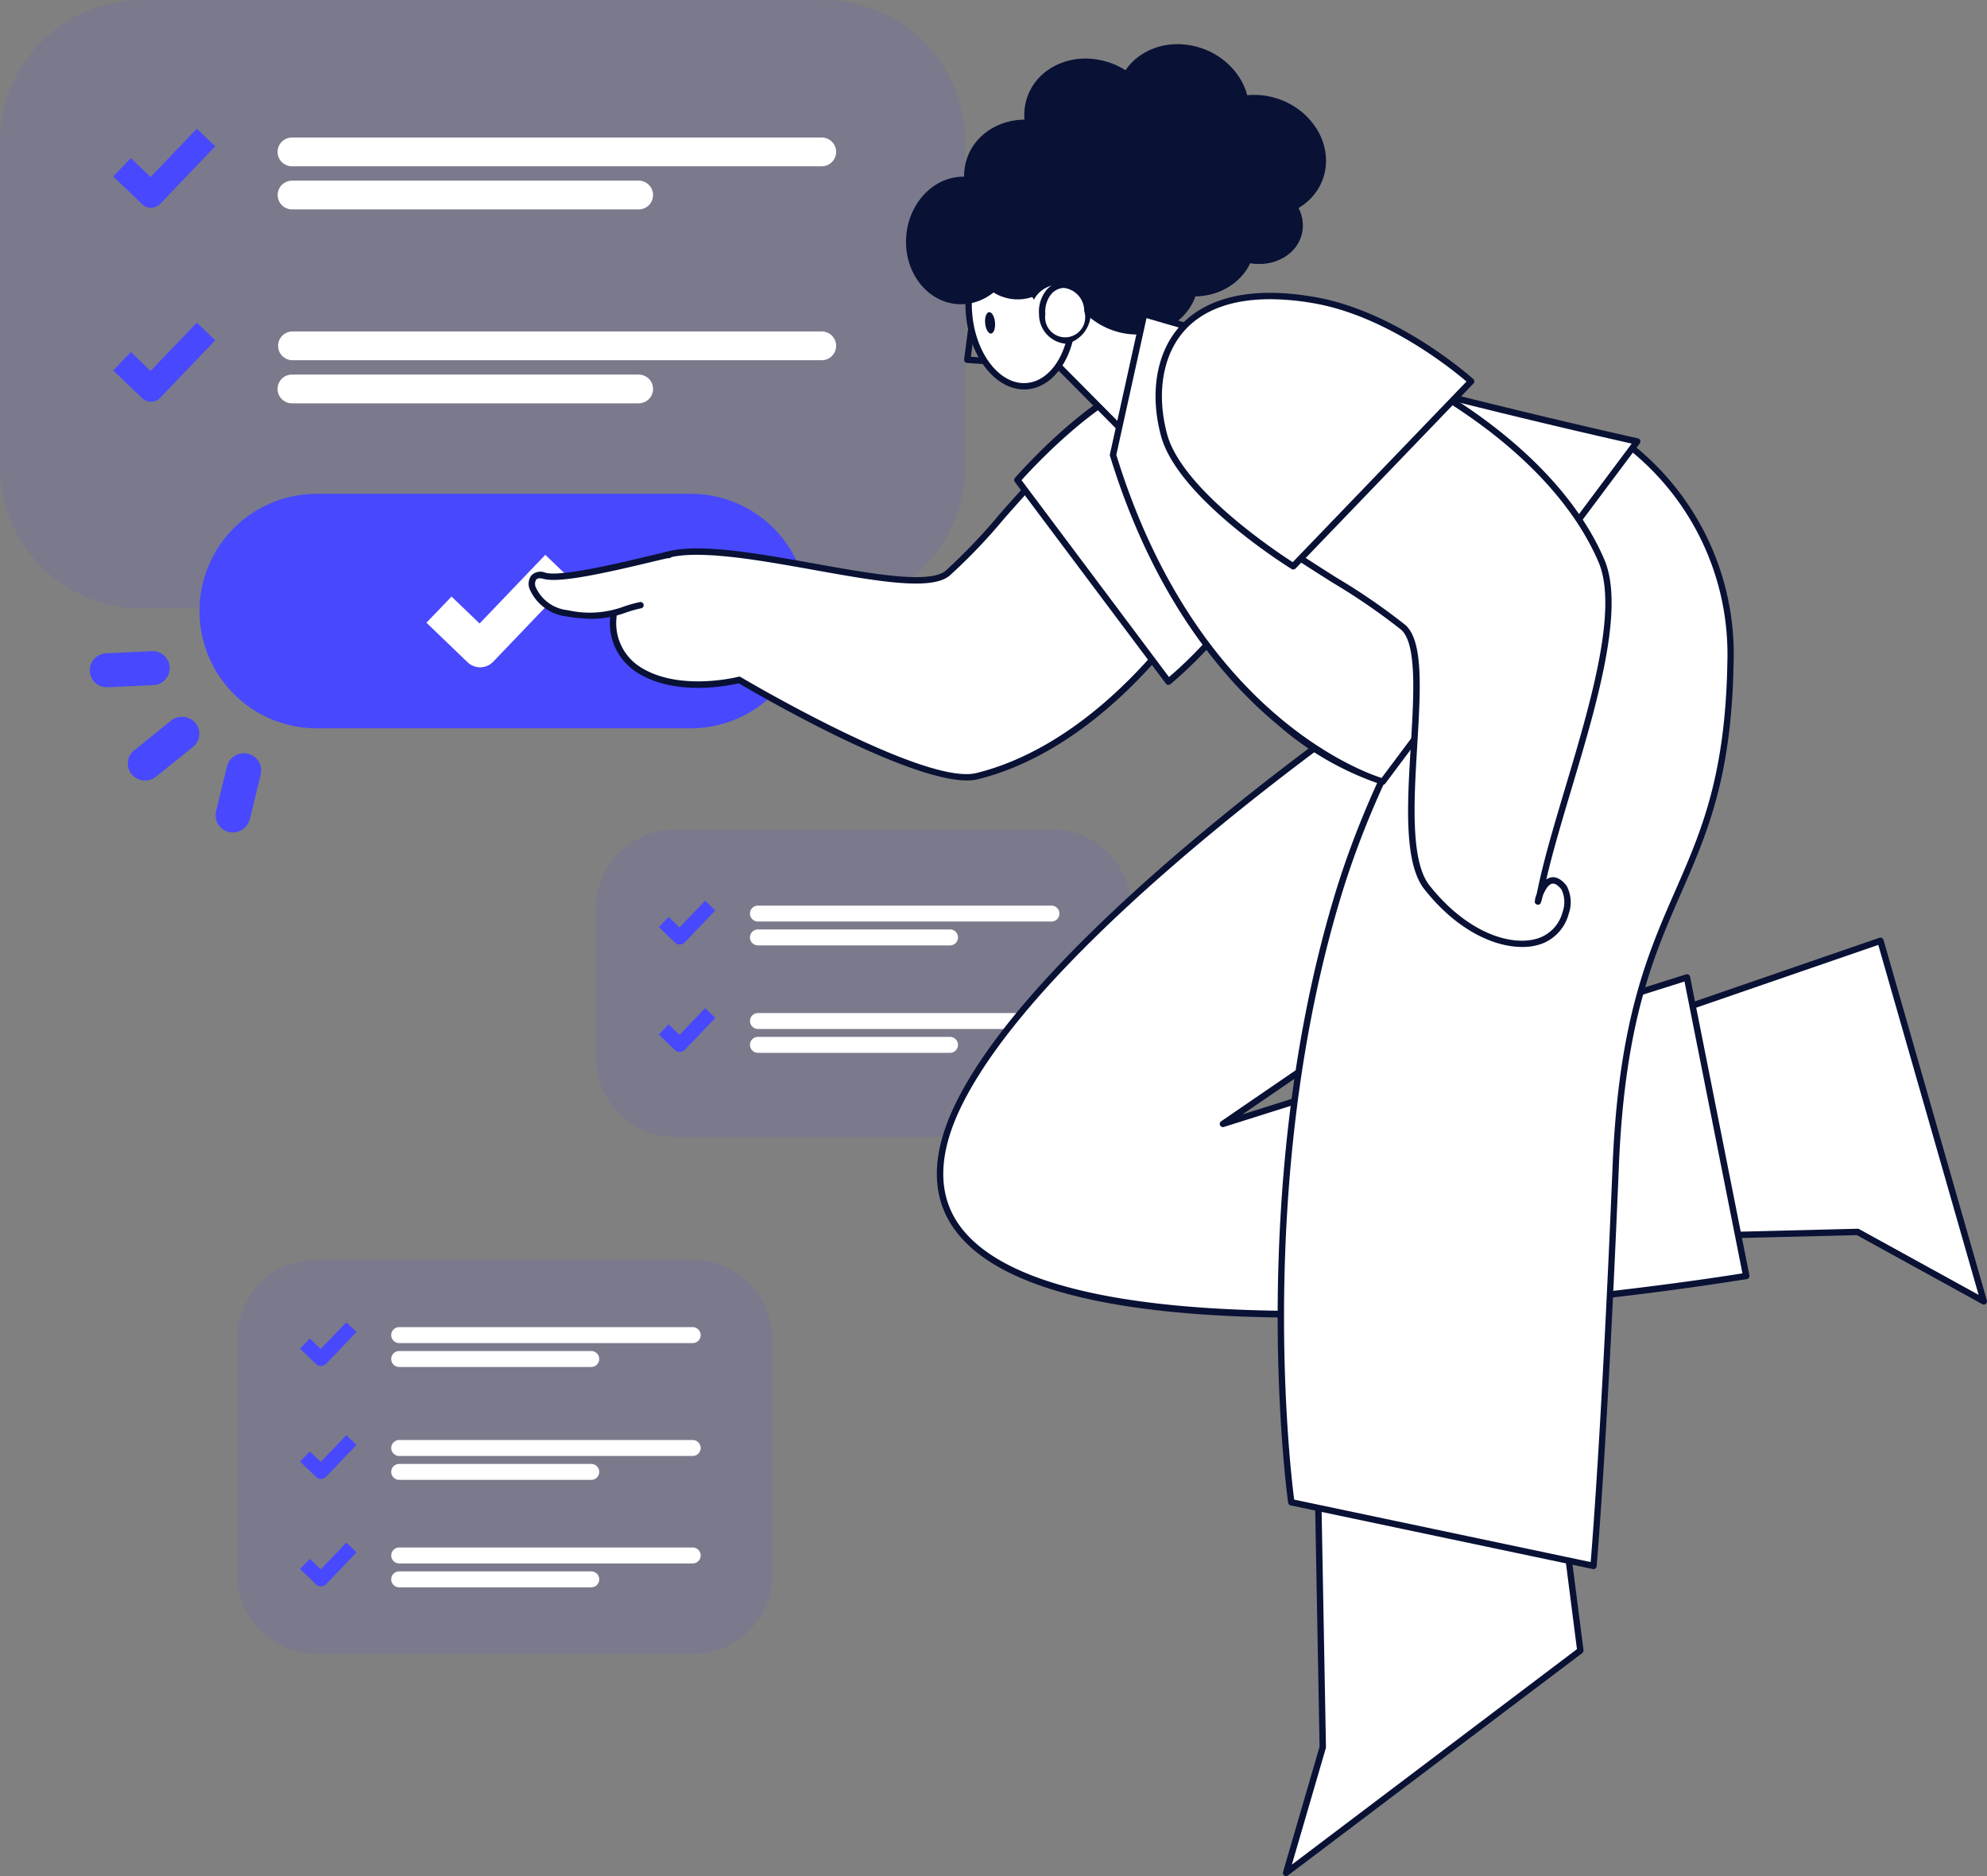 <svg xmlns="http://www.w3.org/2000/svg" width="183.217" height="172.971" viewBox="0 0 183.217 172.971"><rect x="0" y="0" width="183.217" height="172.971" fill="#808080" stroke="none"/><g transform="translate(-534 -1017)"><g transform="translate(2001.797 -5225.563)"><g opacity="0.1"><path d="M-1378.778,6255.663a13.109,13.109,0,0,0-13.1-13.1H-1454.7a13.111,13.111,0,0,0-13.1,13.1v29.9a13.11,13.11,0,0,0,13.1,13.1h62.817a13.109,13.109,0,0,0,13.1-13.1v-29.9Z" fill="#4848ff" fill-rule="evenodd"/></g><path d="M-1453.876,6261.718a1.177,1.177,0,0,1-.814-.328l-2.667-2.562,1.628-1.694,1.817,1.747,4.259-4.45,1.7,1.625-5.072,5.3a1.177,1.177,0,0,1-.824.362Z" fill="#4848ff"/><path d="M-1390.7,6256.567a1.326,1.326,0,0,0-1.325-1.324h-48.84a1.325,1.325,0,0,0-1.336,1.314,1.325,1.325,0,0,0,1.314,1.336h48.862a1.325,1.325,0,0,0,1.325-1.325Z" fill="#fff" fill-rule="evenodd"/><path d="M-1407.581,6260.543a1.326,1.326,0,0,0-1.325-1.325h-31.961a1.326,1.326,0,0,0-1.325,1.326,1.325,1.325,0,0,0,1.325,1.325h31.961A1.326,1.326,0,0,0-1407.581,6260.543Z" fill="#fff" fill-rule="evenodd"/><path d="M-1453.876,6279.6a1.172,1.172,0,0,1-.814-.327l-2.667-2.562,1.628-1.694,1.817,1.747,4.259-4.45,1.7,1.625-5.072,5.3a1.174,1.174,0,0,1-.824.363Z" fill="#4848ff"/><path d="M-1390.7,6274.447a1.326,1.326,0,0,0-1.325-1.326h-48.84a1.327,1.327,0,0,0-1.287,1.364,1.326,1.326,0,0,0,1.287,1.287h48.84A1.325,1.325,0,0,0-1390.7,6274.447Z" fill="#fff" fill-rule="evenodd"/><path d="M-1407.581,6278.421a1.326,1.326,0,0,0-1.325-1.324h-31.961a1.325,1.325,0,0,0-1.336,1.314,1.325,1.325,0,0,0,1.314,1.336h31.983a1.325,1.325,0,0,0,1.325-1.325Z" fill="#fff" fill-rule="evenodd"/><g opacity="0.1"><path d="M-1363.5,6326.284a7.265,7.265,0,0,0-7.26-7.261h-34.809a7.266,7.266,0,0,0-7.261,7.261v13.843a7.266,7.266,0,0,0,7.261,7.261h34.809a7.265,7.265,0,0,0,7.26-7.261Z" fill="#4848ff" fill-rule="evenodd"/></g><path d="M-1405.117,6329.639a.65.65,0,0,1-.451-.182l-1.477-1.42.9-.939,1.007.968,2.359-2.466.941.9-2.811,2.937a.65.65,0,0,1-.457.2Z" fill="#4848ff"/><path d="M-1370.111,6326.788a.734.734,0,0,0-.735-.734h-27.064a.734.734,0,0,0-.734.735.735.735,0,0,0,.734.734h27.064a.733.733,0,0,0,.735-.733h0Z" fill="#fff" fill-rule="evenodd"/><path d="M-1379.462,6328.988a.736.736,0,0,0-.736-.734h-17.711a.735.735,0,0,0-.734.735.735.735,0,0,0,.734.734h17.711a.736.736,0,0,0,.736-.735Z" fill="#fff" fill-rule="evenodd"/><path d="M-1405.117,6339.546a.655.655,0,0,1-.451-.181l-1.477-1.42.9-.939,1.007.968,2.359-2.466.941.9-2.811,2.938a.648.648,0,0,1-.457.2Z" fill="#4848ff"/><path d="M-1370.111,6336.693a.735.735,0,0,0-.735-.735h-27.064a.735.735,0,0,0-.73.74.735.735,0,0,0,.73.73h27.064a.735.735,0,0,0,.735-.735Z" fill="#fff" fill-rule="evenodd"/><path d="M-1379.462,6338.893a.736.736,0,0,0-.736-.734h-17.711a.734.734,0,0,0-.734.735.734.734,0,0,0,.734.734h17.711a.736.736,0,0,0,.736-.735Z" fill="#fff" fill-rule="evenodd"/><g opacity="0.1"><path d="M-1396.582,6365.961a7.264,7.264,0,0,0-7.261-7.261h-34.809a7.265,7.265,0,0,0-7.261,7.261v21.808a7.265,7.265,0,0,0,7.261,7.261h34.809a7.264,7.264,0,0,0,7.261-7.261Z" fill="#4848ff" fill-rule="evenodd"/></g><path d="M-1438.2,6378.914a.65.65,0,0,1-.451-.182l-1.477-1.42.9-.939,1.007.968,2.359-2.466.94.9-2.811,2.937a.648.648,0,0,1-.457.2Z" fill="#4848ff"/><path d="M-1403.19,6376.06a.735.735,0,0,0-.735-.734h-27.063a.734.734,0,0,0-.734.734.734.734,0,0,0,.734.734h27.063a.734.734,0,0,0,.735-.734Z" fill="#fff" fill-rule="evenodd"/><path d="M-1412.543,6378.263a.735.735,0,0,0-.734-.734h-17.712a.734.734,0,0,0-.734.735.734.734,0,0,0,.734.734h17.711a.735.735,0,0,0,.735-.735Z" fill="#fff" fill-rule="evenodd"/><path d="M-1438.2,6368.506a.652.652,0,0,1-.451-.182l-1.477-1.42.9-.939,1.007.968,2.359-2.466.94.9-2.811,2.937a.648.648,0,0,1-.457.2Z" fill="#4848ff"/><path d="M-1403.19,6365.652a.737.737,0,0,0-.735-.734h-27.063a.734.734,0,0,0-.734.735.734.734,0,0,0,.734.734h27.063a.734.734,0,0,0,.735-.734Z" fill="#fff" fill-rule="evenodd"/><path d="M-1412.543,6367.855a.735.735,0,0,0-.734-.734h-17.712a.734.734,0,0,0-.734.735.734.734,0,0,0,.734.734h17.711a.735.735,0,0,0,.735-.735Z" fill="#fff" fill-rule="evenodd"/><path d="M-1438.2,6388.821a.65.65,0,0,1-.451-.182l-1.477-1.42.9-.939,1.007.968,2.359-2.466.94.9-2.811,2.937a.648.648,0,0,1-.457.2Z" fill="#4848ff"/><path d="M-1403.19,6385.967a.735.735,0,0,0-.735-.734h-27.063a.734.734,0,0,0-.734.735.734.734,0,0,0,.734.734h27.063a.734.734,0,0,0,.735-.734Z" fill="#fff" fill-rule="evenodd"/><path d="M-1412.543,6388.17a.735.735,0,0,0-.735-.734h-17.711a.734.734,0,0,0-.734.735.734.734,0,0,0,.734.734h17.711a.735.735,0,0,0,.735-.735Z" fill="#fff" fill-rule="evenodd"/><path d="M-1393.3,6298.9a10.814,10.814,0,0,0-10.809-10.81h-34.487A10.809,10.809,0,0,0-1449.4,6298.9a10.809,10.809,0,0,0,10.809,10.81h34.487A10.813,10.813,0,0,0-1393.3,6298.9Z" fill="#4848ff" fill-rule="evenodd"/><path d="M-1423.526,6304.084a1.675,1.675,0,0,1-1.158-.466l-3.793-3.645,2.316-2.41,2.586,2.484,6.058-6.331,2.414,2.311-7.215,7.541a1.667,1.667,0,0,1-1.172.515Z" fill="#fff"/><path d="M-1449.778,6309.221a1.545,1.545,0,0,1-.192,2.178l-.027.022-3.416,2.749a1.609,1.609,0,0,1-2.236-.222,1.544,1.544,0,0,1,.189-2.175l.03-.025,3.414-2.75A1.611,1.611,0,0,1-1449.778,6309.221Z" fill="#4848ff" fill-rule="evenodd"/><path d="M-1444.933,6312.053a1.584,1.584,0,0,1,1.179,1.9l0,.014-1.006,4.115a1.612,1.612,0,0,1-1.933,1.185,1.581,1.581,0,0,1-1.18-1.9l0-.018,1.005-4.115a1.616,1.616,0,0,1,1.934-1.186Z" fill="#4848ff" fill-rule="evenodd"/><path d="M-1459.512,6304.434a1.568,1.568,0,0,1,1.491-1.64h0l4.2-.195a1.569,1.569,0,0,1,1.666,1.466,1.57,1.57,0,0,1-1.467,1.666l-.049,0-4.2.194a1.571,1.571,0,0,1-1.642-1.494Z" fill="#4848ff" fill-rule="evenodd"/><path d="M-1325.272,6369.809l3.192,24.929-27.131,20.5,3.382-11.6-.724-39.352,21.281,5.517Z" fill="#fff" fill-rule="evenodd"/><path d="M-1349.209,6415.534a.3.3,0,0,1-.294-.3.268.268,0,0,1,.012-.08l3.369-11.553-.723-39.308a.291.291,0,0,1,.287-.3.275.275,0,0,1,.08.009l21.281,5.517a.294.294,0,0,1,.217.247l3.193,24.929a.3.3,0,0,1-.114.271l-27.131,20.5A.3.3,0,0,1-1349.209,6415.534Zm2.959-50.861.717,38.965a.29.29,0,0,1-.011.088l-3.134,10.745,26.288-19.865-3.146-24.563Z" fill="#091135"/><path d="M-1315.9,6336.707l21.493-7.408,9.531,33.241-11.633-6.4-17.935.447-1.457-19.879Z" fill="#fff" fill-rule="evenodd"/><path d="M-1284.875,6362.834a.288.288,0,0,1-.143-.037l-11.562-6.363-17.856.444a.281.281,0,0,1-.3-.261v-.011l-1.457-19.878a.294.294,0,0,1,.2-.3l21.493-7.408a.293.293,0,0,1,.373.184l.005.016,9.531,33.241a.294.294,0,0,1-.2.364.33.33,0,0,1-.081.011Zm-11.633-6.989a.306.306,0,0,1,.141.037l11.014,6.061-9.251-32.266-20.987,7.233,1.419,19.374,17.655-.439Z" fill="#091135"/><path d="M-1319.1,6321.587l-35.937,24.594,42.784-13.507,5.468,27.526s-87.553,14.694-72.625-15.79c8.125-16.594,40.417-38.338,40.417-38.338l19.892,15.515Z" fill="#fff" fill-rule="evenodd"/><path d="M-1347.769,6364.04c-17.23,0-27.955-2.689-31.93-8.02-2.292-3.073-2.283-7.022.025-11.738,8.066-16.474,40.194-38.234,40.518-38.452a.3.3,0,0,1,.345.012l19.893,15.515a.294.294,0,0,1,.05.413.292.292,0,0,1-.065.061l-34.3,23.475,40.9-12.911a.294.294,0,0,1,.367.191c0,.011.006.022.009.032l5.468,27.526a.3.3,0,0,1-.046.224.292.292,0,0,1-.193.123,304.308,304.308,0,0,1-32.26,3.343Q-1343.63,6364.04-1347.769,6364.04Zm8.764-57.6c-2.583,1.764-32.452,22.4-40.141,38.1-2.2,4.5-2.233,8.246-.083,11.129,10.352,13.88,67.427,5.042,72.1,4.291l-5.344-26.906-42.472,13.408a.294.294,0,0,1-.367-.194.293.293,0,0,1,.114-.329l35.6-24.366Z" fill="#091135"/><path d="M-1361.16,6277.355c6.689-1.833,12.59,6.811,5.816,17.68s-14.76,17.2-22.345,19.081c-4.95,1.231-21.945-8.875-21.945-8.875s-5.622,1.468-9.351-.984c-3.114-2.047-3.5-7.224,1.782-10.172,4.937-2.755,23.5,4.024,26.775,1.33,2.509-2.065,5.876-6.49,9.986-10.664,3.27-3.322,5.9-6.466,9.282-7.4Z" fill="#fff" fill-rule="evenodd"/><path d="M-1378.639,6314.514c-5.721,0-19.572-8.088-21.041-8.956-.866.206-5.93,1.272-9.466-1.053a5.36,5.36,0,0,1-2.409-4.714c.085-2.343,1.619-4.515,4.209-5.96,2.624-1.463,8.737-.369,14.649.689,5.208.933,10.595,1.9,12.083.671a51.688,51.688,0,0,0,4.966-5.2c1.492-1.689,3.182-3.6,5-5.448.458-.466.9-.927,1.342-1.381,2.728-2.829,5.083-5.271,8.073-6.091h0a6.7,6.7,0,0,1,7.347,2.6c2.229,2.991,3.084,8.639-1.2,15.519-6.474,10.388-14.473,17.21-22.524,19.211A4.289,4.289,0,0,1-1378.639,6314.514Zm-21-9.563a.289.289,0,0,1,.15.041c.169.1,16.941,10.028,21.724,8.842,7.9-1.963,15.775-8.693,22.167-18.951,4.132-6.629,3.345-12.022,1.231-14.858a6.136,6.136,0,0,0-6.72-2.383h0c-2.834.777-5.138,3.166-7.806,5.932q-.656.682-1.344,1.386c-1.8,1.832-3.489,3.74-4.976,5.424a52.011,52.011,0,0,1-5.033,5.26c-1.7,1.4-6.73.5-12.56-.546-5.539-.992-11.816-2.116-14.259-.754-2.407,1.343-3.831,3.336-3.908,5.469a4.774,4.774,0,0,0,2.144,4.2c3.574,2.351,9.061.96,9.115.945a.316.316,0,0,1,.08-.011Z" fill="#091135"/><path d="M-1360.373,6277.184c6.9-.7,14.08,3.452,9.81,15.527-2.53,7.149-9.492,12.692-9.492,12.692l-13.928-18.592s7.882-9.046,13.612-9.627Z" fill="#fff" fill-rule="evenodd"/><path d="M-1360.057,6305.7h-.037a.292.292,0,0,1-.2-.115l-13.928-18.592a.3.3,0,0,1,.013-.368c.325-.374,8.026-9.141,13.8-9.727,4.024-.409,7.6.844,9.575,3.351,1.568,2,2.935,5.8.541,12.565-2.528,7.147-9.516,12.768-9.586,12.824A.285.285,0,0,1-1360.057,6305.7Zm-13.55-18.87,13.6,18.153c1.227-1.036,6.953-6.115,9.166-12.367,1.824-5.16,1.669-9.312-.449-12.007-1.845-2.348-5.23-3.519-9.053-3.129h0c-5.113.518-12.126,8.089-13.262,9.351Zm13.233-9.643" fill="#091135"/><path d="M-1406.109,6293.726c.177-.208-9.387,2.507-11.466,1.921s-1.387,2.872,2.1,3.458c3.8.641,4.741-.346,6.736-.748" fill="#fff" fill-rule="evenodd"/><path d="M-1413.235,6299.611a13.825,13.825,0,0,1-2.3-.214,4.226,4.226,0,0,1-3.409-2.49,1.288,1.288,0,0,1,.17-1.325,1.2,1.2,0,0,1,1.272-.216c1.42.4,6.908-.913,9.545-1.545,1.959-.47,1.961-.47,2.094-.253a.3.3,0,0,1-.029.351.3.3,0,0,1-.283.1c-.209.032-.908.2-1.644.376-4,.959-8.394,1.948-9.842,1.54-.322-.091-.565-.072-.687.056a.763.763,0,0,0-.037.734,3.631,3.631,0,0,0,2.949,2.095,9.07,9.07,0,0,0,5.153-.334,12.567,12.567,0,0,1,1.474-.412.294.294,0,0,1,.356.215.294.294,0,0,1-.216.356l-.024,0a12.1,12.1,0,0,0-1.409.4A9.1,9.1,0,0,1-1413.235,6299.611Z" fill="#091135"/><path d="M-1308.235,6303.652c-.365,21.674-9.507,20.469-10.577,46.386s-2.05,36.9-2.05,36.9l-27.867-5.87s-4.017-28.1,4.195-55.591c7.5-25.11,26.45-42.2,26.45-42.2a24.161,24.161,0,0,1,9.851,20.378Z" fill="#fff" fill-rule="evenodd"/><path d="M-1320.863,6387.227a.312.312,0,0,1-.06-.006l-27.868-5.869a.3.3,0,0,1-.23-.246c-.04-.281-3.931-28.479,4.2-55.717,7.438-24.9,26.344-42.162,26.535-42.333a.3.3,0,0,1,.354-.03,24.66,24.66,0,0,1,9.986,20.631l-.294-.005.294.005c-.177,10.574-2.437,15.742-4.829,21.214-2.556,5.847-5.2,11.893-5.749,25.18-1.06,25.626-2.041,36.8-2.051,36.909a.294.294,0,0,1-.293.268Zm-27.6-6.408,27.339,5.758c.168-2.018,1.062-13.362,2.021-36.551.554-13.4,3.22-19.5,5.8-25.391,2.368-5.416,4.6-10.531,4.781-20.989h0a24.156,24.156,0,0,0-9.529-20c-1.9,1.778-19.182,18.428-26.2,41.909-7.738,25.9-4.552,52.671-4.215,55.264Z" fill="#091135"/><path d="M-1367.815,6271.333l11.681,3.564-8.358,7.162-6.2-6.243,2.871-4.482Z" fill="#fff" fill-rule="evenodd"/><path d="M-1364.492,6282.353a.3.3,0,0,1-.208-.087l-6.194-6.244a.294.294,0,0,1-.039-.365l2.871-4.481a.3.3,0,0,1,.332-.123l11.682,3.564a.293.293,0,0,1,.19.37.289.289,0,0,1-.085.13l-8.359,7.161A.287.287,0,0,1-1364.492,6282.353Zm-5.82-6.578,5.836,5.884,7.745-6.636-10.958-3.344Z" fill="#091135"/><path d="M-1376.521,6276.172h-.021l-2.081-.148a.293.293,0,0,1-.273-.312l0-.019.473-3.669a.3.3,0,0,1,.33-.253.3.3,0,0,1,.232.176l1.607,3.818a.293.293,0,0,1-.157.385.277.277,0,0,1-.114.023Zm-1.75-.713,1.293.092-1-2.373Z" fill="#091135"/><path d="M-1374.247,6263.979c-2.634.211-4.515,3.561-4.2,7.474s2.707,6.92,5.34,6.708,4.515-3.561,4.2-7.475-2.707-6.919-5.341-6.708Z" fill="#fff" fill-rule="evenodd"/><path d="M-1373.367,6278.467c-2.678,0-5.058-3.055-5.375-6.989-.326-4.071,1.679-7.566,4.471-7.79h0a4.444,4.444,0,0,1,3.793,1.917,9.368,9.368,0,0,1,1.864,5.06c.326,4.072-1.679,7.568-4.47,7.792C-1373.179,6278.463-1373.274,6278.467-1373.367,6278.467Zm-.618-14.2a1.974,1.974,0,0,0-.239.01h0c-2.469.2-4.232,3.409-3.931,7.157s2.564,6.645,5.023,6.44,4.233-3.41,3.932-7.159a8.776,8.776,0,0,0-1.737-4.741,3.983,3.983,0,0,0-3.048-1.71Zm-.262-.283" fill="#091135"/><path d="M-1384.234,6264.32c-.26,3.236,1.836,6.048,4.678,6.277s5.359-2.214,5.619-5.452-1.837-6.05-4.679-6.277-5.359,2.214-5.619,5.452Z" fill="#091135" fill-rule="evenodd"/><path d="M-1376.958,6272.369c.05.544.292.968.543.946s.415-.484.365-1.029-.292-.968-.544-.946-.414.484-.364,1.028Z" fill="#091135" fill-rule="evenodd"/><path d="M-1368.723,6262.006c-2.212-.4-4.266.721-4.584,2.494s1.22,3.533,3.434,3.93,4.268-.721,4.585-2.494-1.221-3.535-3.436-3.93Z" fill="#091135" fill-rule="evenodd"/><path d="M-1371.905,6253.727c-3.346-.684-6.452,1.233-6.932,4.264s1.845,6.041,5.192,6.72,6.455-1.233,6.934-4.264-1.847-6.045-5.195-6.72Z" fill="#091135" fill-rule="evenodd"/><path d="M-1362.54,6262.285c-3.347-.684-6.452,1.232-6.933,4.264s1.845,6.041,5.192,6.72,6.455-1.233,6.934-4.265-1.846-6.044-5.195-6.719Z" fill="#091135" fill-rule="evenodd"/><path d="M-1364.3,6256.434c-3.347-.684-6.452,1.233-6.933,4.264s1.846,6.041,5.193,6.72,6.454-1.233,6.934-4.264-1.847-6.044-5.2-6.72Z" fill="#091135" fill-rule="evenodd"/><path d="M-1362.651,6250.056c-3.347-.684-6.452,1.233-6.933,4.264s1.845,6.041,5.192,6.72,6.455-1.233,6.934-4.264-1.846-6.044-5.195-6.72Z" fill="#091135" fill-rule="evenodd"/><path d="M-1357.3,6255.686c-3.346-.684-6.452,1.232-6.932,4.264s1.845,6.041,5.192,6.72,6.455-1.233,6.934-4.265-1.847-6.044-5.195-6.719Z" fill="#091135" fill-rule="evenodd"/><path d="M-1357.3,6258.77c-3.346-.684-6.452,1.233-6.932,4.264s1.845,6.041,5.192,6.72,6.455-1.233,6.934-4.264-1.847-6.045-5.195-6.72Z" fill="#091135" fill-rule="evenodd"/><path d="M-1366.355,6248.1c-3.346-.683-6.452,1.233-6.932,4.265s1.845,6.041,5.192,6.719,6.455-1.232,6.934-4.264-1.847-6.044-5.195-6.72Z" fill="#091135" fill-rule="evenodd"/><path d="M-1357.869,6246.772c-3.346-.683-6.452,1.233-6.932,4.265s1.845,6.04,5.192,6.719,6.455-1.233,6.934-4.264-1.847-6.044-5.195-6.72Z" fill="#091135" fill-rule="evenodd"/><path d="M-1350.782,6251.449c-3.347-.683-6.452,1.233-6.933,4.265s1.845,6.041,5.192,6.719,6.455-1.232,6.934-4.264-1.846-6.044-5.2-6.72Z" fill="#091135" fill-rule="evenodd"/><path d="M-1351.42,6259.313c-2.393-.467-4.613.841-4.957,2.91s1.319,4.123,3.713,4.587,4.616-.842,4.958-2.911-1.32-4.125-3.715-4.586Z" fill="#091135" fill-rule="evenodd"/><path d="M-1373.757,6261.8a4.185,4.185,0,0,0-4.383,3.976,4.185,4.185,0,0,0,3.976,4.384,4.185,4.185,0,0,0,4.379-3.9A4.225,4.225,0,0,0-1373.757,6261.8Z" fill="#091135" fill-rule="evenodd"/><path d="M-1372.69,6260.762c-1.169-.182-2.362,1.237-2.663,3.169s.4,3.647,1.572,3.829,2.362-1.237,2.663-3.169S-1371.517,6260.944-1372.69,6260.762Z" fill="#091135" fill-rule="evenodd"/><path d="M-1372.057,6265.729c-1.361,1.1-1.383,3.336-.048,4.979s3.522,2.081,4.882.976,1.383-3.336.048-4.98S-1370.7,6264.623-1372.057,6265.729Z" fill="#091135" fill-rule="evenodd"/><path d="M-1369.815,6268.825a2.628,2.628,0,0,0-2.938,2.277,2.626,2.626,0,0,0,2.276,2.937,2.628,2.628,0,0,0,2.938-2.276,2.618,2.618,0,0,0,.013-.538A2.371,2.371,0,0,0-1369.815,6268.825Z" fill="#fff" fill-rule="evenodd"/><path d="M-1369.542,6274.252a2.706,2.706,0,0,1-2.446-2.673,3.177,3.177,0,0,1,.517-2.052,2.191,2.191,0,0,1,1.632-1,2.915,2.915,0,0,1,2.6,3.2,2.918,2.918,0,0,1-2.141,2.514A1.116,1.116,0,0,1-1369.542,6274.252Zm-.136-5.14h-.114a1.617,1.617,0,0,0-1.2.743,2.588,2.588,0,0,0-.415,1.672,1.85,1.85,0,0,0,1.539,2.113,1.849,1.849,0,0,0,2.113-1.538,1.865,1.865,0,0,0-.069-.862,2.126,2.126,0,0,0-1.853-2.128Zm-.137-.288" fill="#091135"/><path d="M-1362.3,6271.521s20.855,6.221,45.466,11.752l-23.456,31.351s-17.038-4.52-24.879-30.115l2.869-12.989Z" fill="#fff" fill-rule="evenodd"/><path d="M-1340.289,6314.918a.24.24,0,0,1-.075-.01,28.015,28.015,0,0,1-9.611-5.517c-4.812-3.976-11.4-11.5-15.473-24.8a.293.293,0,0,1-.006-.15l2.868-12.988a.3.3,0,0,1,.353-.223l.019,0c.208.062,21.127,6.282,45.446,11.747a.293.293,0,0,1,.223.349.28.28,0,0,1-.053.114l-23.456,31.351A.289.289,0,0,1-1340.289,6314.918Zm-24.575-30.421c7.273,23.647,22.592,29.192,24.463,29.788l23.062-30.824c-22.56-5.087-42.094-10.789-44.74-11.569Z" fill="#091135"/><path d="M-1360.073,6282.768c-2.94-6.422,4.469-13.256,16.5-8.229s20.282,12.4,23.421,19.714c2.7,6.295-3.664,21.15-5.565,30.241-.776,3.715.005-2.772,2.124-.1.651.819.413,3.97-2.187,4.914-2.281.828-6.622-.1-10.452-4.933-3.579-4.51,1.056-21.13-2.188-23.977-2.488-2.182-7.878-5.124-12.748-8.57-3.875-2.742-7.419-5.8-8.908-9.055Z" fill="#fff" fill-rule="evenodd"/><path d="M-1327.454,6329.868c-2.559,0-6-1.521-9-5.315-1.914-2.411-1.58-7.931-1.255-13.269.279-4.614.568-9.385-.9-10.671a57.934,57.934,0,0,0-6.321-4.338c-2-1.267-4.271-2.7-6.4-4.212-4.851-3.433-7.712-6.347-9-9.173h0a6.589,6.589,0,0,1,1.24-7.563c2.528-2.615,7.965-4.266,15.643-1.059,11.654,4.866,20.248,12.108,23.578,19.869,1.942,4.526-.7,13.388-3.038,21.207-.891,2.984-1.737,5.82-2.309,8.3a1.127,1.127,0,0,1,.174-.1c.382-.186.986-.22,1.692.669a3.2,3.2,0,0,1,.2,2.6,4.039,4.039,0,0,1-2.515,2.771A5.212,5.212,0,0,1-1327.454,6329.868Zm-23.955-56.782a9.938,9.938,0,0,0-7.269,2.649,6.021,6.021,0,0,0-1.127,6.91h0c1.248,2.727,4.047,5.567,8.81,8.938,2.12,1.5,4.382,2.932,6.377,4.2a57.827,57.827,0,0,1,6.4,4.394c1.681,1.475,1.409,5.958,1.1,11.147-.3,4.984-.644,10.633,1.129,12.868,3.6,4.542,7.771,5.691,10.122,4.84a3.464,3.464,0,0,0,2.15-2.378,2.712,2.712,0,0,0-.094-2.076c-.231-.294-.573-.625-.891-.538-.378.1-.679.694-.85,1.146-.171.753-.234.784-.44.787h0a.3.3,0,0,1-.287-.228,2.043,2.043,0,0,1,.165-.726c.035-.154.077-.344.127-.58.566-2.708,1.515-5.89,2.521-9.258,2.306-7.723,4.918-16.478,3.061-20.808-3.27-7.621-11.749-14.75-23.264-19.559a20.158,20.158,0,0,0-7.735-1.728Z" fill="#091135"/><path d="M-1360.462,6282.668c-1.836-6.82,1.16-14.717,14-12.406,7.6,1.37,14.315,7.46,14.315,7.46l-16.4,17.049s-10.385-6.439-11.909-12.1Z" fill="#fff" fill-rule="evenodd"/><path d="M-1348.553,6295.066a.3.3,0,0,1-.155-.045c-.428-.265-10.5-6.566-12.038-12.277h0c-1.07-3.977-.4-7.779,1.8-10.168,1.748-1.9,5.342-3.9,12.536-2.6,7.6,1.369,14.393,7.47,14.46,7.531a.293.293,0,0,1,.019.415l-.005.006-16.4,17.05A.293.293,0,0,1-1348.553,6295.066Zm-2.142-24.917c-3.437,0-6.1.953-7.821,2.824-2.059,2.241-2.68,5.836-1.663,9.619h0c1.361,5.059,10.137,10.875,11.581,11.8l16.023-16.654c-1.233-1.055-7.284-5.99-13.942-7.189a23.747,23.747,0,0,0-4.178-.4Z" fill="#091135"/></g></g></svg>